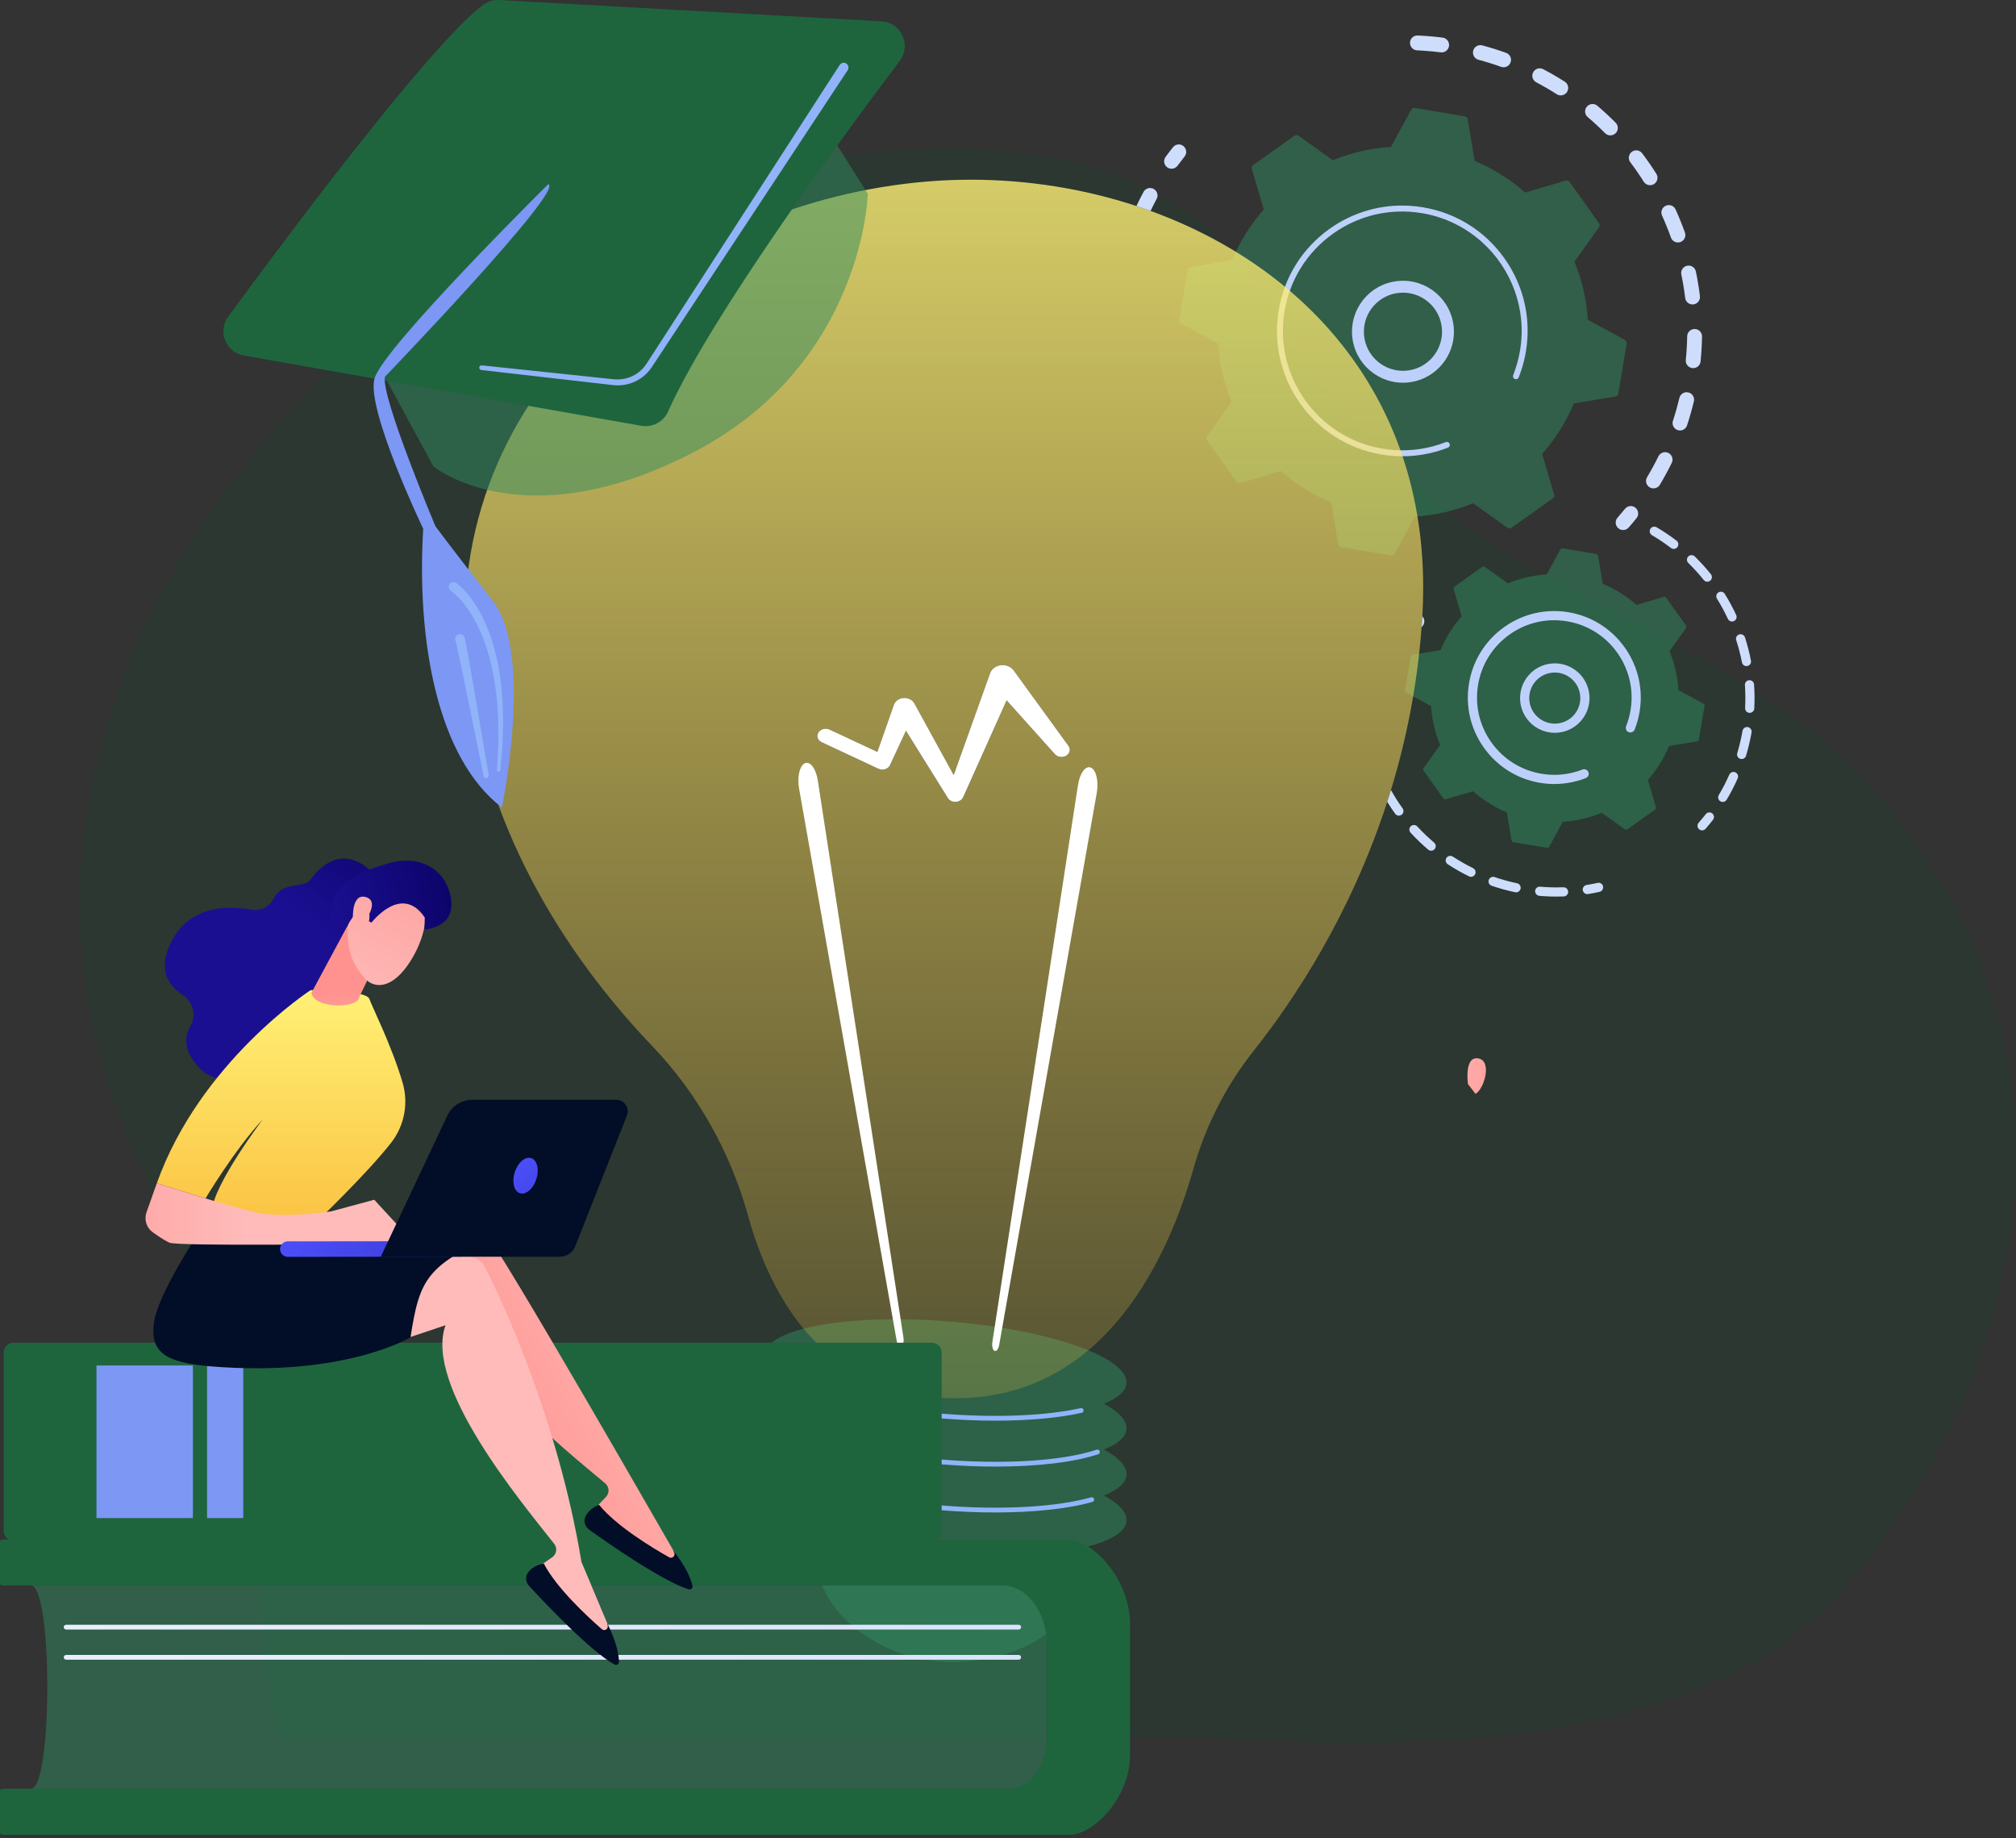 <svg width="136" height="124" viewBox="0 0 136 124" fill="none" xmlns="http://www.w3.org/2000/svg">
<rect x="0" y="0" width="136" height="124" fill="#333333" stroke="none"/>
<path d="M124.243 107.322C115.088 117.599 97.022 118.211 81.763 117.233H18.776C17.067 110.258 17.922 94.668 10.719 81.26C-2.098 57.401 10.719 36.409 22.072 25.099C31.593 15.614 73.707 -1.329 86.158 21.062C98.609 43.453 118.018 39.415 130.103 58.135C142.188 76.856 133.398 97.044 124.243 107.322Z" fill="#0B4D29" fill-opacity="0.19"/>
<path d="M95.901 42.296C96.005 42.211 96.074 42.084 96.084 41.942C96.085 41.925 96.085 41.907 96.085 41.889C96.08 41.763 96.029 41.651 95.95 41.566C95.935 41.81 95.919 42.054 95.901 42.296ZM77.618 14.227C77.748 13.954 77.884 13.685 78.025 13.421C78.06 13.355 78.079 13.286 78.084 13.217C78.096 13.027 77.999 12.838 77.82 12.742C77.745 12.701 77.664 12.682 77.584 12.682C77.405 12.682 77.232 12.778 77.142 12.947C76.975 13.258 76.815 13.576 76.665 13.897C76.984 14.002 77.302 14.113 77.618 14.227Z" fill="url(#paint0_linear)"/>
<path d="M79.034 11.382C79.188 11.382 79.341 11.311 79.438 11.177C79.592 10.967 79.752 10.758 79.913 10.556C79.979 10.473 80.015 10.375 80.021 10.277C80.031 10.118 79.967 9.958 79.833 9.851C79.741 9.778 79.631 9.742 79.521 9.742C79.374 9.742 79.228 9.807 79.129 9.931C78.96 10.144 78.792 10.363 78.63 10.584C78.466 10.807 78.514 11.121 78.738 11.285C78.827 11.35 78.931 11.382 79.034 11.382Z" fill="url(#paint1_linear)"/>
<path d="M111.543 32.943C111.714 32.943 111.88 32.857 111.974 32.7C112.261 32.221 112.532 31.724 112.778 31.223C112.807 31.162 112.824 31.098 112.828 31.035C112.841 30.838 112.736 30.644 112.548 30.552C112.477 30.517 112.402 30.5 112.328 30.5C112.143 30.5 111.965 30.603 111.878 30.781C111.644 31.257 111.387 31.729 111.114 32.184C110.971 32.422 111.048 32.729 111.286 32.872C111.367 32.92 111.456 32.943 111.543 32.943ZM113.334 29.037C113.544 29.037 113.74 28.903 113.81 28.692C113.984 28.162 114.139 27.618 114.269 27.074C114.276 27.046 114.28 27.017 114.282 26.989C114.297 26.75 114.139 26.527 113.898 26.47C113.859 26.46 113.82 26.456 113.781 26.456C113.555 26.456 113.349 26.61 113.294 26.841C113.17 27.357 113.024 27.875 112.858 28.378C112.77 28.64 112.914 28.924 113.177 29.011C113.229 29.029 113.282 29.037 113.334 29.037ZM114.224 24.832C114.479 24.832 114.697 24.638 114.723 24.38C114.746 24.148 114.765 23.918 114.78 23.687C114.801 23.359 114.815 23.027 114.82 22.701C114.825 22.424 114.604 22.196 114.327 22.192C114.324 22.192 114.321 22.192 114.319 22.192C114.046 22.192 113.823 22.411 113.818 22.685C113.809 23.212 113.778 23.747 113.725 24.28C113.697 24.555 113.899 24.802 114.174 24.829C114.191 24.831 114.208 24.832 114.224 24.832ZM114.179 20.535C114.2 20.535 114.22 20.534 114.24 20.531C114.484 20.502 114.665 20.303 114.68 20.067C114.682 20.036 114.681 20.005 114.678 19.973C114.61 19.419 114.519 18.861 114.405 18.314C114.355 18.077 114.147 17.914 113.914 17.914C113.88 17.914 113.846 17.918 113.811 17.925C113.54 17.982 113.367 18.247 113.423 18.518C113.531 19.038 113.619 19.568 113.682 20.094C113.713 20.348 113.929 20.535 114.179 20.535ZM113.193 16.355C113.249 16.355 113.306 16.346 113.362 16.326C113.556 16.257 113.681 16.08 113.694 15.887C113.698 15.82 113.689 15.752 113.666 15.686C113.478 15.161 113.266 14.636 113.034 14.127C112.95 13.942 112.768 13.834 112.578 13.834C112.508 13.834 112.438 13.848 112.371 13.879C112.119 13.993 112.007 14.29 112.122 14.542C112.342 15.026 112.544 15.524 112.721 16.022C112.794 16.228 112.988 16.355 113.193 16.355ZM111.314 12.493C111.406 12.493 111.498 12.468 111.581 12.416C111.722 12.326 111.804 12.179 111.814 12.024C111.821 11.922 111.796 11.817 111.738 11.724C111.44 11.252 111.118 10.786 110.782 10.341C110.683 10.21 110.533 10.141 110.381 10.141C110.276 10.141 110.17 10.175 110.08 10.243C109.858 10.41 109.815 10.724 109.982 10.945C110.301 11.368 110.607 11.81 110.89 12.259C110.985 12.41 111.148 12.493 111.314 12.493ZM108.637 9.131C108.765 9.131 108.892 9.083 108.99 8.986C109.08 8.896 109.129 8.781 109.137 8.663C109.146 8.524 109.098 8.383 108.992 8.277C108.598 7.88 108.183 7.496 107.758 7.134C107.664 7.054 107.548 7.015 107.433 7.015C107.291 7.015 107.151 7.075 107.051 7.192C106.871 7.403 106.897 7.719 107.108 7.898C107.512 8.241 107.906 8.606 108.281 8.984C108.379 9.082 108.508 9.131 108.637 9.131ZM105.29 6.434C105.456 6.434 105.618 6.352 105.713 6.203C105.76 6.129 105.786 6.048 105.791 5.966C105.802 5.79 105.72 5.612 105.56 5.51C105.089 5.209 104.599 4.925 104.105 4.666C104.03 4.627 103.951 4.608 103.872 4.608C103.692 4.608 103.518 4.706 103.428 4.877C103.299 5.122 103.394 5.425 103.639 5.553C104.108 5.8 104.573 6.07 105.021 6.356C105.104 6.409 105.198 6.434 105.29 6.434ZM101.432 4.538C101.638 4.538 101.831 4.411 101.904 4.206C101.92 4.161 101.93 4.114 101.933 4.069C101.947 3.852 101.817 3.642 101.602 3.565C101.077 3.376 100.537 3.207 99.998 3.062C99.954 3.05 99.91 3.045 99.868 3.045C99.646 3.045 99.444 3.193 99.383 3.417C99.312 3.684 99.471 3.959 99.738 4.031C100.252 4.168 100.764 4.328 101.262 4.508C101.319 4.528 101.376 4.538 101.432 4.538ZM97.255 3.535C97.504 3.535 97.719 3.35 97.752 3.097C97.753 3.087 97.754 3.076 97.755 3.066C97.772 2.804 97.582 2.57 97.318 2.536C96.91 2.485 96.496 2.445 96.086 2.418C95.938 2.409 95.79 2.401 95.642 2.394C95.635 2.394 95.628 2.393 95.62 2.393C95.353 2.393 95.127 2.6 95.12 2.873C95.108 3.15 95.322 3.384 95.599 3.396C95.739 3.402 95.88 3.41 96.021 3.419C96.41 3.444 96.804 3.482 97.191 3.531C97.213 3.534 97.234 3.535 97.255 3.535Z" fill="url(#paint2_linear)"/>
<path d="M109.496 35.752C109.635 35.752 109.774 35.694 109.873 35.58C110.054 35.374 110.232 35.163 110.402 34.951C110.469 34.867 110.505 34.769 110.512 34.67C110.522 34.512 110.458 34.353 110.326 34.246C110.233 34.172 110.122 34.135 110.012 34.135C109.865 34.135 109.72 34.2 109.621 34.322C109.459 34.523 109.29 34.724 109.119 34.92C108.936 35.128 108.958 35.445 109.166 35.627C109.261 35.711 109.379 35.752 109.496 35.752Z" fill="url(#paint3_linear)"/>
<path d="M101.967 35.6C101.886 35.658 101.777 35.658 101.695 35.6L99.374 33.944C98.142 34.449 96.82 34.761 95.453 34.849L94.09 37.352C94.042 37.44 93.945 37.488 93.846 37.471L90.473 36.905C90.374 36.888 90.297 36.811 90.28 36.712L89.81 33.901C88.546 33.373 87.398 32.646 86.399 31.766L83.664 32.573C83.568 32.602 83.465 32.566 83.406 32.485L81.422 29.699C81.364 29.618 81.364 29.508 81.422 29.427L83.078 27.105C82.573 25.873 82.261 24.552 82.173 23.184L79.67 21.822C79.582 21.774 79.534 21.676 79.551 21.578L80.117 18.204C80.134 18.106 80.211 18.028 80.309 18.012L83.12 17.541C83.649 16.277 84.376 15.13 85.256 14.13L84.448 11.396C84.42 11.3 84.456 11.196 84.537 11.138L87.323 9.153C87.404 9.095 87.513 9.095 87.595 9.153L89.916 10.809C91.148 10.305 92.47 9.992 93.838 9.905L95.2 7.402C95.248 7.314 95.346 7.266 95.444 7.282L98.818 7.848C98.916 7.865 98.994 7.942 99.01 8.041L99.48 10.852C100.744 11.381 101.892 12.108 102.892 12.987L105.626 12.18C105.722 12.152 105.826 12.187 105.884 12.269L107.869 15.054C107.926 15.136 107.926 15.245 107.869 15.326L106.212 17.648C106.718 18.88 107.03 20.201 107.117 21.569L109.62 22.931C109.708 22.979 109.756 23.078 109.739 23.176L109.173 26.549C109.157 26.648 109.079 26.725 108.981 26.742L106.17 27.212C105.641 28.476 104.914 29.623 104.034 30.623L104.842 33.358C104.87 33.454 104.835 33.557 104.753 33.615L101.967 35.6Z" fill="#318D61" fill-opacity="0.5"/>
<path d="M92.636 20.669C93.092 20.133 93.73 19.806 94.432 19.749C95.88 19.631 97.155 20.714 97.272 22.163C97.39 23.612 96.307 24.886 94.858 25.004C93.409 25.122 92.135 24.038 92.017 22.59C92.007 22.458 92.006 22.328 92.014 22.199C92.051 21.638 92.265 21.105 92.636 20.669ZM98.072 22.099C97.918 20.209 96.256 18.797 94.367 18.95C93.451 19.024 92.62 19.45 92.025 20.15C91.43 20.85 91.144 21.739 91.218 22.655C91.371 24.544 93.033 25.957 94.923 25.804C96.642 25.664 97.966 24.276 98.076 22.603C98.086 22.437 98.085 22.269 98.072 22.099Z" fill="#BDD0FB"/>
<path d="M103.036 22.858C103.017 23.145 102.984 23.433 102.936 23.721C102.92 23.811 102.904 23.901 102.886 23.992C102.797 24.436 102.672 24.872 102.514 25.293C102.512 25.299 102.51 25.305 102.508 25.311C102.502 25.327 102.496 25.343 102.489 25.36C102.477 25.391 102.465 25.423 102.452 25.454C102.419 25.537 102.337 25.586 102.253 25.58C102.232 25.579 102.212 25.575 102.192 25.566C102.089 25.526 102.039 25.409 102.08 25.306C102.29 24.777 102.445 24.221 102.54 23.654C103.013 20.84 101.957 18.116 99.98 16.334C98.881 15.342 97.497 14.642 95.931 14.379C95.657 14.333 95.382 14.301 95.108 14.284C93.264 14.163 91.45 14.676 89.925 15.763C88.174 17.011 87.012 18.867 86.656 20.988C85.921 25.369 88.886 29.528 93.265 30.263C93.535 30.308 93.806 30.34 94.078 30.358C95.254 30.434 96.434 30.253 97.532 29.822C97.561 29.811 97.59 29.807 97.618 29.809C97.693 29.814 97.763 29.861 97.792 29.936C97.832 30.039 97.782 30.155 97.678 30.196C96.525 30.648 95.287 30.838 94.052 30.758C93.767 30.739 93.483 30.706 93.199 30.659C88.602 29.887 85.489 25.518 86.261 20.922C86.635 18.695 87.853 16.747 89.692 15.436C91.293 14.295 93.198 13.757 95.134 13.883C95.421 13.902 95.709 13.935 95.997 13.984C98.225 14.357 100.173 15.576 101.483 17.415C102.624 19.017 103.163 20.922 103.036 22.858Z" fill="#BDD0FB"/>
<path d="M107.08 60.31C107.097 60.31 107.113 60.309 107.13 60.306C107.39 60.264 107.651 60.214 107.908 60.156C108.045 60.126 108.141 60.008 108.149 59.875C108.151 59.846 108.149 59.816 108.143 59.787C108.11 59.642 107.982 59.544 107.841 59.544C107.818 59.544 107.796 59.547 107.773 59.552C107.528 59.607 107.278 59.655 107.031 59.695C106.862 59.722 106.747 59.881 106.775 60.05C106.8 60.202 106.931 60.31 107.08 60.31Z" fill="url(#paint4_linear)"/>
<path d="M105.004 60.477C105.166 60.477 105.328 60.474 105.49 60.468C105.65 60.462 105.777 60.336 105.788 60.179C105.788 60.169 105.788 60.158 105.788 60.147C105.782 59.98 105.645 59.849 105.479 59.849C105.475 59.849 105.471 59.849 105.467 59.849C105.314 59.855 105.16 59.858 105.006 59.858C104.726 59.858 104.446 59.849 104.168 59.83C104.078 59.825 103.986 59.817 103.895 59.809C103.886 59.809 103.877 59.808 103.868 59.808C103.71 59.808 103.574 59.93 103.56 60.091C103.553 60.253 103.672 60.411 103.842 60.426C103.937 60.435 104.033 60.442 104.128 60.448C104.418 60.467 104.711 60.477 105.004 60.477ZM102.276 60.191C102.419 60.191 102.548 60.091 102.579 59.945C102.582 59.931 102.584 59.916 102.585 59.901C102.594 59.75 102.492 59.611 102.34 59.579C101.828 59.47 101.318 59.33 100.824 59.16C100.791 59.148 100.757 59.143 100.724 59.143C100.595 59.143 100.475 59.224 100.431 59.352C100.376 59.513 100.461 59.69 100.623 59.745C101.14 59.923 101.675 60.071 102.212 60.184C102.233 60.189 102.255 60.191 102.276 60.191ZM99.236 59.145C99.35 59.145 99.46 59.081 99.514 58.971C99.532 58.934 99.542 58.894 99.545 58.855C99.553 58.734 99.488 58.614 99.372 58.557C98.903 58.327 98.444 58.065 98.006 57.779C97.954 57.744 97.895 57.728 97.837 57.728C97.736 57.728 97.637 57.777 97.578 57.868C97.484 58.011 97.523 58.203 97.667 58.296C98.126 58.597 98.608 58.872 99.1 59.113C99.143 59.135 99.19 59.145 99.236 59.145ZM96.546 57.383C96.634 57.383 96.721 57.346 96.782 57.273C96.827 57.221 96.851 57.158 96.855 57.094C96.861 56.999 96.824 56.903 96.747 56.837C96.347 56.498 95.966 56.132 95.613 55.748C95.551 55.682 95.468 55.648 95.385 55.648C95.309 55.648 95.235 55.675 95.175 55.73C95.049 55.845 95.041 56.042 95.157 56.167C95.527 56.57 95.927 56.954 96.346 57.309C96.404 57.359 96.475 57.383 96.546 57.383ZM94.369 55.018C94.431 55.018 94.494 54.999 94.549 54.961C94.627 54.904 94.671 54.818 94.677 54.729C94.682 54.66 94.664 54.589 94.62 54.528C94.335 54.131 94.072 53.714 93.835 53.287C93.752 53.555 93.669 53.821 93.583 54.084C93.752 54.359 93.93 54.628 94.117 54.889C94.177 54.974 94.272 55.018 94.369 55.018Z" fill="url(#paint5_linear)"/>
<path d="M116.216 54.094C116.322 54.094 116.424 54.041 116.482 53.943C116.758 53.48 117.008 52.995 117.226 52.502C117.241 52.467 117.249 52.432 117.252 52.397C117.26 52.271 117.19 52.147 117.067 52.094C117.027 52.075 116.985 52.067 116.943 52.067C116.824 52.067 116.71 52.136 116.659 52.252C116.452 52.723 116.213 53.185 115.95 53.627C115.863 53.773 115.911 53.964 116.058 54.051C116.107 54.081 116.162 54.094 116.216 54.094ZM117.492 51.2C117.625 51.2 117.748 51.114 117.788 50.98C117.943 50.464 118.069 49.933 118.161 49.402C118.163 49.391 118.165 49.38 118.165 49.369C118.176 49.213 118.067 49.071 117.909 49.044C117.891 49.041 117.874 49.039 117.856 49.039C117.708 49.039 117.578 49.145 117.551 49.296C117.463 49.803 117.343 50.309 117.195 50.802C117.147 50.964 117.239 51.138 117.403 51.187C117.432 51.196 117.462 51.2 117.492 51.2ZM118.034 48.084C118.197 48.084 118.333 47.958 118.343 47.795L118.344 47.791C118.372 47.251 118.367 46.706 118.33 46.17C118.319 46.006 118.183 45.882 118.022 45.882C118.015 45.882 118.007 45.882 118 45.882C117.829 45.894 117.702 46.043 117.713 46.212C117.748 46.724 117.752 47.244 117.725 47.758C117.716 47.929 117.847 48.075 118.018 48.083C118.024 48.084 118.029 48.084 118.034 48.084ZM117.816 44.93C117.836 44.93 117.855 44.928 117.875 44.924C118.017 44.897 118.116 44.778 118.125 44.641C118.127 44.615 118.126 44.589 118.12 44.562C118.017 44.031 117.881 43.503 117.716 42.991C117.673 42.86 117.552 42.777 117.421 42.777C117.39 42.777 117.357 42.782 117.326 42.792C117.163 42.845 117.074 43.019 117.126 43.182C117.284 43.67 117.414 44.174 117.513 44.68C117.541 44.827 117.671 44.93 117.816 44.93ZM116.843 41.923C116.886 41.923 116.931 41.914 116.973 41.894C117.079 41.845 117.145 41.743 117.152 41.633C117.155 41.584 117.146 41.532 117.124 41.483C116.897 40.995 116.638 40.515 116.353 40.057C116.295 39.962 116.194 39.91 116.09 39.91C116.034 39.91 115.978 39.925 115.927 39.957C115.782 40.047 115.737 40.238 115.827 40.383C116.099 40.82 116.346 41.278 116.562 41.744C116.614 41.857 116.726 41.923 116.843 41.923ZM115.176 39.237C115.244 39.237 115.313 39.215 115.37 39.169C115.44 39.112 115.479 39.031 115.485 38.947C115.49 38.873 115.468 38.796 115.417 38.733C115.079 38.313 114.713 37.908 114.328 37.532C114.268 37.473 114.19 37.444 114.112 37.444C114.031 37.444 113.951 37.475 113.891 37.537C113.771 37.659 113.773 37.855 113.896 37.975C114.262 38.334 114.612 38.719 114.934 39.121C114.996 39.197 115.085 39.237 115.176 39.237ZM112.913 37.027C113.006 37.027 113.098 36.985 113.159 36.905C113.198 36.855 113.218 36.796 113.222 36.737C113.229 36.638 113.187 36.536 113.102 36.471C112.672 36.143 112.219 35.839 111.755 35.566C111.706 35.537 111.652 35.523 111.599 35.523C111.493 35.523 111.389 35.578 111.332 35.676C111.245 35.824 111.295 36.013 111.442 36.1C111.884 36.36 112.316 36.65 112.725 36.963C112.781 37.006 112.847 37.027 112.913 37.027Z" fill="url(#paint6_linear)"/>
<path d="M114.823 56.011C114.909 56.011 114.995 55.976 115.056 55.906C115.228 55.71 115.397 55.505 115.56 55.295C115.599 55.244 115.62 55.185 115.624 55.126C115.631 55.027 115.59 54.926 115.505 54.861C115.449 54.817 115.382 54.796 115.316 54.796C115.223 54.796 115.132 54.837 115.071 54.916C114.916 55.115 114.754 55.311 114.59 55.498C114.478 55.627 114.491 55.822 114.619 55.935C114.678 55.986 114.751 56.011 114.823 56.011Z" fill="url(#paint7_linear)"/>
<path d="M109.786 55.936C109.732 55.975 109.659 55.975 109.604 55.936L108.051 54.828C107.226 55.166 106.342 55.375 105.426 55.433L104.515 57.108C104.483 57.167 104.417 57.199 104.351 57.188L102.094 56.809C102.028 56.798 101.977 56.747 101.966 56.68L101.651 54.8C100.805 54.445 100.037 53.959 99.368 53.371L97.538 53.911C97.474 53.93 97.405 53.906 97.366 53.851L96.037 51.987C95.999 51.933 95.999 51.86 96.038 51.806L97.146 50.252C96.808 49.428 96.599 48.543 96.54 47.628L94.865 46.717C94.807 46.684 94.775 46.619 94.786 46.553L95.165 44.296C95.176 44.229 95.228 44.178 95.293 44.167L97.174 43.852C97.528 43.006 98.014 42.239 98.603 41.57L98.063 39.739C98.044 39.675 98.068 39.606 98.122 39.568L99.986 38.239C100.041 38.2 100.114 38.2 100.168 38.239L101.722 39.347C102.546 39.01 103.431 38.8 104.346 38.742L105.258 37.067C105.289 37.008 105.355 36.976 105.421 36.987L107.678 37.366C107.744 37.377 107.796 37.429 107.807 37.495L108.122 39.376C108.968 39.73 109.735 40.216 110.404 40.804L112.234 40.264C112.299 40.245 112.368 40.27 112.406 40.324L113.735 42.188C113.773 42.242 113.773 42.315 113.735 42.37L112.627 43.923C112.965 44.748 113.173 45.632 113.232 46.547L114.907 47.459C114.966 47.491 114.998 47.556 114.987 47.623L114.608 49.88C114.597 49.946 114.545 49.998 114.479 50.009L112.598 50.323C112.244 51.169 111.758 51.937 111.169 52.606L111.709 54.436C111.728 54.5 111.705 54.569 111.65 54.608L109.786 55.936Z" fill="#318D61" fill-opacity="0.5"/>
<path d="M104.746 45.37C105.206 45.333 105.651 45.477 106.002 45.775C106.352 46.073 106.566 46.49 106.603 46.949C106.64 47.407 106.497 47.852 106.199 48.204C105.901 48.554 105.484 48.767 105.026 48.805C104.078 48.882 103.246 48.174 103.169 47.227C103.162 47.142 103.162 47.057 103.167 46.974C103.221 46.136 103.885 45.44 104.746 45.37ZM107.22 46.899C107.17 46.275 106.88 45.708 106.403 45.303C105.926 44.898 105.32 44.703 104.696 44.753C103.41 44.858 102.449 45.988 102.552 47.277C102.656 48.565 103.789 49.526 105.075 49.422C105.699 49.371 106.265 49.081 106.67 48.604C107 48.217 107.19 47.744 107.223 47.245C107.23 47.131 107.23 47.015 107.22 46.899Z" fill="#BDD0FB"/>
<path d="M110.675 47.427C110.662 47.623 110.639 47.819 110.606 48.016C110.54 48.408 110.435 48.793 110.292 49.162C110.285 49.179 110.279 49.196 110.272 49.212C110.222 49.34 110.095 49.415 109.965 49.407C109.933 49.405 109.901 49.398 109.87 49.385C109.711 49.322 109.635 49.142 109.697 48.983C109.834 48.639 109.934 48.28 109.995 47.914V47.913C109.999 47.894 110.002 47.873 110.005 47.853C110.142 46.986 110.058 46.117 109.771 45.311C109.615 44.873 109.4 44.454 109.127 44.064L109.12 44.054C109.113 44.045 109.107 44.035 109.1 44.026C108.292 42.891 107.09 42.14 105.717 41.909C105.539 41.879 105.361 41.859 105.184 41.847C103.991 41.769 102.816 42.102 101.829 42.805C100.695 43.613 99.943 44.814 99.713 46.188C99.483 47.56 99.8 48.942 100.608 50.076C101.416 51.21 102.618 51.962 103.991 52.192C104.166 52.222 104.341 52.242 104.517 52.253C105.279 52.303 106.042 52.186 106.753 51.906C106.797 51.89 106.843 51.883 106.886 51.886C107.002 51.893 107.109 51.966 107.154 52.081C107.216 52.241 107.139 52.421 106.979 52.483C106.184 52.795 105.329 52.926 104.477 52.871C104.28 52.858 104.084 52.836 103.889 52.803C102.352 52.545 101.008 51.704 100.104 50.435C99.2 49.166 98.843 47.622 99.102 46.085C99.36 44.548 100.201 43.205 101.47 42.301C102.574 41.514 103.888 41.142 105.223 41.229C105.421 41.242 105.62 41.265 105.819 41.298C108.794 41.798 110.867 44.479 110.675 47.427Z" fill="#BDD0FB"/>
<path d="M51.597 94.442C51.64 93.907 52.186 93.445 53.109 93.074C52.105 92.521 51.55 91.927 51.597 91.345C51.739 89.585 57.315 88.597 64.052 89.141C70.789 89.684 76.136 91.552 75.994 93.313C75.951 93.847 75.405 94.309 74.481 94.68C75.486 95.233 76.041 95.826 75.994 96.408C75.951 96.942 75.405 97.405 74.481 97.775C75.486 98.329 76.041 98.922 75.994 99.504C75.951 100.039 75.405 100.501 74.481 100.872C75.486 101.425 76.041 102.018 75.994 102.6C75.931 103.379 74.804 104.006 72.985 104.417C73.008 104.992 72.996 105.623 72.939 106.32C72.675 109.564 69.026 112.109 64.198 112.109C59.371 112.109 55.193 108.64 55.145 105.385C55.134 104.587 55.167 103.885 55.24 103.26C52.93 102.489 51.523 101.547 51.597 100.633C51.64 100.099 52.186 99.637 53.109 99.266C52.105 98.712 51.55 98.119 51.597 97.537C51.64 97.003 52.186 96.541 53.109 96.17C52.105 95.617 51.55 95.023 51.597 94.442Z" fill="#318D61" fill-opacity="0.5"/>
<path d="M67.169 105.118C69.17 105.118 71.001 104.97 72.514 104.681C72.602 104.664 72.659 104.579 72.643 104.491C72.626 104.404 72.541 104.346 72.453 104.363C70.086 104.816 66.925 104.916 63.551 104.644C60.791 104.421 58.209 103.976 56.085 103.356C55.999 103.331 55.91 103.38 55.885 103.466C55.86 103.552 55.909 103.642 55.995 103.667C58.139 104.293 60.743 104.742 63.525 104.967C64.778 105.067 66.003 105.118 67.169 105.118Z" fill="url(#paint8_linear)"/>
<path d="M67.136 102.019C69.736 102.019 72.058 101.775 73.698 101.308C73.784 101.283 73.833 101.194 73.809 101.108C73.784 101.022 73.695 100.972 73.609 100.996C71.274 101.661 67.514 101.868 63.551 101.548C59.631 101.232 55.975 100.436 53.772 99.42C53.691 99.383 53.594 99.418 53.557 99.499C53.52 99.58 53.555 99.677 53.636 99.714C55.872 100.745 59.569 101.551 63.525 101.871C64.759 101.97 65.975 102.019 67.136 102.019Z" fill="#91B3FA"/>
<path d="M67.169 98.925C69.976 98.925 72.432 98.638 74.086 98.093C74.171 98.065 74.217 97.973 74.188 97.888C74.161 97.803 74.069 97.757 73.984 97.785C71.684 98.544 67.784 98.793 63.551 98.452C59.632 98.136 55.975 97.341 53.772 96.324C53.691 96.287 53.594 96.322 53.557 96.403C53.52 96.484 53.555 96.581 53.636 96.618C55.873 97.65 59.57 98.456 63.525 98.775C64.778 98.876 66.004 98.925 67.169 98.925Z" fill="#91B3FA"/>
<path d="M67.148 95.828C69.374 95.828 71.4 95.648 72.974 95.298C73.061 95.278 73.116 95.192 73.097 95.105C73.078 95.018 72.991 94.963 72.904 94.982C70.537 95.508 67.127 95.644 63.551 95.356C59.666 95.043 56.029 94.256 53.822 93.251C53.741 93.214 53.645 93.25 53.608 93.331C53.57 93.413 53.606 93.509 53.688 93.546C55.928 94.565 59.605 95.362 63.526 95.678C64.764 95.778 65.984 95.828 67.148 95.828Z" fill="#91B3FA"/>
<path d="M64.474 94.312C74.594 94.312 78.856 84.693 80.516 78.813C81.334 75.915 82.724 73.207 84.596 70.848C87.284 67.46 91.11 61.724 93.583 54.084C93.668 53.821 93.752 53.555 93.835 53.287C94.853 49.958 95.607 46.283 95.901 42.296C95.919 42.054 95.935 41.81 95.95 41.565C95.951 41.538 95.953 41.511 95.955 41.483C96.765 27.363 88.35 18.122 77.618 14.227C77.303 14.113 76.984 14.002 76.665 13.897C73.089 12.719 69.284 12.121 65.496 12.121C64.499 12.121 63.502 12.163 62.512 12.246C45.996 13.633 29.699 25.93 31.483 44.915C32.581 56.596 39.119 65.457 43.988 70.546C47.078 73.777 49.284 77.735 50.477 82.044C51.938 87.319 55.415 93.892 63.679 94.293C63.948 94.306 64.213 94.312 64.474 94.312ZM67.907 47.238L64.974 53.772L64.972 53.776C64.925 53.881 64.836 53.972 64.713 54.03C64.628 54.07 64.535 54.089 64.445 54.089C64.243 54.089 64.048 53.996 63.946 53.831L61.116 49.29L60.051 51.587L60.041 51.607C60.033 51.624 60.025 51.64 60.015 51.656C59.913 51.818 59.721 51.911 59.521 51.911C59.432 51.911 59.341 51.892 59.257 51.853L55.437 50.068C55.165 49.941 55.063 49.646 55.21 49.411C55.311 49.248 55.504 49.156 55.704 49.156C55.793 49.156 55.884 49.174 55.968 49.214L59.186 50.717L60.303 47.535C60.362 47.369 60.499 47.221 60.695 47.141C60.797 47.099 60.906 47.078 61.013 47.078C61.29 47.078 61.556 47.214 61.683 47.445L61.689 47.456L64.335 52.281L66.79 45.413L66.795 45.401C66.855 45.233 66.981 45.083 67.167 44.982C67.312 44.902 67.475 44.864 67.635 44.864C67.928 44.864 68.214 44.991 68.382 45.221L72.081 50.314C72.232 50.523 72.18 50.802 71.951 50.957C71.848 51.026 71.727 51.059 71.607 51.059C71.44 51.059 71.274 50.995 71.164 50.871L67.907 47.238Z" fill="url(#paint9_linear)"/>
<path d="M60.947 90.223L55.168 52.637C55.049 51.861 54.666 51.34 54.315 51.473C53.963 51.606 53.774 52.344 53.894 53.12C53.897 53.141 53.901 53.166 53.905 53.187L60.487 90.423C60.536 90.703 60.678 90.88 60.805 90.818C60.927 90.758 60.989 90.494 60.947 90.223Z" fill="white"/>
<path d="M66.946 90.522L72.724 52.936C72.843 52.16 73.226 51.638 73.578 51.772C73.93 51.905 74.118 52.642 73.999 53.419C73.996 53.439 73.992 53.465 73.988 53.485L67.405 90.722C67.356 91.002 67.214 91.179 67.088 91.117C66.966 91.057 66.904 90.793 66.946 90.522Z" fill="white"/>
<path d="M64.445 54.089C64.536 54.089 64.628 54.07 64.714 54.03C64.837 53.972 64.925 53.881 64.972 53.777L64.975 53.772L67.907 47.238L71.165 50.871C71.275 50.995 71.441 51.059 71.608 51.059C71.728 51.059 71.849 51.026 71.951 50.957C72.18 50.802 72.232 50.523 72.082 50.315L68.382 45.221C68.215 44.991 67.928 44.864 67.636 44.864C67.475 44.864 67.313 44.903 67.167 44.982C66.982 45.083 66.856 45.233 66.796 45.401L66.791 45.413L64.336 52.281L61.689 47.456L61.684 47.446C61.557 47.214 61.291 47.079 61.013 47.079C60.906 47.079 60.798 47.099 60.695 47.141C60.5 47.222 60.363 47.369 60.304 47.535L59.187 50.718L55.969 49.214C55.885 49.174 55.794 49.156 55.704 49.156C55.505 49.156 55.312 49.248 55.211 49.411C55.064 49.647 55.165 49.941 55.438 50.068L59.257 51.853C59.342 51.892 59.433 51.911 59.522 51.911C59.721 51.911 59.914 51.819 60.015 51.656C60.025 51.64 60.034 51.624 60.042 51.608L60.051 51.587L61.117 49.29L63.946 53.831C64.049 53.996 64.244 54.089 64.445 54.089Z" fill="white"/>
<path d="M2.089 120.657L70.624 120.657V106.94H2.089C3.556 106.94 3.556 120.657 2.089 120.657Z" fill="#318D61" fill-opacity="0.5"/>
<path d="M70.624 117.225V110.947C70.624 108.734 69.269 106.94 67.599 106.94H0.161C0.072 106.94 -0 106.868 -0 106.779V104C-0 103.911 0.072 103.839 0.161 103.839H72.003C73.638 103.839 76.233 106.408 76.233 109.579V118.346C76.233 121.335 73.713 123.759 72.172 123.759H0.161C0.072 123.759 -0 123.686 -0 123.598V120.819C-0 120.73 0.072 120.657 0.161 120.657H68.032C69.464 120.657 70.624 119.12 70.624 117.225Z" fill="#1E653E"/>
<path d="M4.463 109.916H68.723C68.812 109.916 68.884 109.844 68.884 109.755C68.884 109.665 68.812 109.593 68.723 109.593H4.463C4.373 109.593 4.301 109.665 4.301 109.755C4.301 109.844 4.373 109.916 4.463 109.916Z" fill="url(#paint10_linear)"/>
<path d="M4.463 111.951H68.723C68.812 111.951 68.884 111.879 68.884 111.79C68.884 111.701 68.812 111.629 68.723 111.629H4.463C4.373 111.629 4.301 111.701 4.301 111.79C4.301 111.879 4.373 111.951 4.463 111.951Z" fill="url(#paint11_linear)"/>
<path d="M62.863 103.932H0.915C0.549 103.932 0.252 103.635 0.252 103.27V91.231C0.252 90.865 0.549 90.569 0.915 90.569H62.863C63.229 90.569 63.525 90.865 63.525 91.231V103.27C63.525 103.635 63.229 103.932 62.863 103.932Z" fill="#1E653E"/>
<path d="M13.012 102.396H6.508V92.105H13.012V102.396Z" fill="#7D97F4"/>
<path d="M16.409 102.396H13.968V92.105H16.409V102.396Z" fill="#7D97F4"/>
<path d="M99.029 73.121C99.029 73.121 98.758 71.234 99.72 71.391C100.683 71.547 100.125 73.463 99.538 73.784L99.029 73.121Z" fill="url(#paint12_linear)"/>
<path d="M45.436 104.604C45.415 104.596 33.974 84.56 32.428 82.674C32.168 82.357 31.765 82.195 31.358 82.244L28.164 82.624L24.413 90.741L30.663 87.101C30.045 91.378 38.073 97.734 40.827 100.054C41.107 100.289 41.129 100.711 40.877 100.975L39.778 102.126C41.583 103.955 43.665 105.13 46.016 105.673L45.436 104.604Z" fill="url(#paint13_linear)"/>
<path d="M40.413 101.505C40.413 101.505 39.712 101.732 39.474 102.356C39.36 102.655 39.483 102.994 39.743 103.18C40.898 104.008 44.709 106.68 46.468 107.203C46.612 107.246 46.749 107.116 46.716 106.969C46.626 106.56 46.334 105.745 45.394 104.55L45.478 104.721C45.585 104.937 45.35 105.162 45.14 105.044C43.964 104.38 41.568 102.926 40.413 101.505Z" fill="#020D27"/>
<path d="M40.98 109.522C40.961 109.509 39.244 105.374 39.225 105.361C37.651 95.779 33.811 87.572 32.679 85.413C32.488 85.05 32.126 84.81 31.718 84.776L28.513 84.502L23.197 91.691L30.054 89.391C28.583 93.454 35.159 101.304 37.386 104.133C37.612 104.42 37.55 104.837 37.249 105.045L35.94 105.95C37.337 108.106 39.139 109.678 41.331 110.686L40.98 109.522Z" fill="url(#paint14_linear)"/>
<path d="M36.688 105.47C36.688 105.47 35.955 105.55 35.596 106.114C35.424 106.383 35.476 106.74 35.693 106.975C36.656 108.02 39.848 111.408 41.464 112.276C41.596 112.347 41.757 112.247 41.755 112.097C41.749 111.679 41.628 110.821 40.949 109.46L40.997 109.645C41.058 109.878 40.782 110.051 40.6 109.892C39.583 109.004 37.531 107.096 36.688 105.47Z" fill="#020D27"/>
<path d="M13.514 82.988C13.514 82.988 10.615 87.299 10.377 89.266C10.14 91.233 11.179 91.913 14.213 92.164C23.241 92.91 27.693 90.204 27.693 90.204C28.31 86.266 28.75 85.265 33.908 83.123C33.908 83.123 27.384 83.641 26.07 83.132C24.757 82.622 13.514 82.988 13.514 82.988Z" fill="#020D27"/>
<path d="M25.074 58.833C25.074 58.833 23.055 56.444 20.908 59.374C20.519 59.905 19.026 59.467 18.479 60.578C18.197 61.152 17.586 61.478 16.957 61.362C15.391 61.073 12.831 61.049 11.567 63.503C10.602 65.377 11.347 66.473 12.311 67.098C13.02 67.557 13.272 68.489 12.844 69.216C12.433 69.914 12.356 70.859 13.417 71.996C15.794 74.544 20.5 70.379 20.5 70.379L24.236 61.55L25.074 58.833Z" fill="url(#paint15_linear)"/>
<path d="M21.354 82.417C21.354 82.417 24.729 79.203 26.391 77.074C27.289 75.923 27.571 74.408 27.155 73.009C26.397 70.453 25.049 67.806 24.926 67.394C24.737 66.762 20.953 66.789 20.953 66.789C20.953 66.789 13.504 71.622 10.579 79.811L13.865 80.834C13.865 80.834 15.809 77.571 17.731 75.497C17.731 75.497 14.406 79.889 14.289 81.687L21.354 82.417Z" fill="url(#paint16_linear)"/>
<path d="M27.785 83.686L25.248 80.926L22.319 81.715C22.319 81.715 18.904 82.244 16.95 81.715C14.995 81.186 14.995 81.186 14.995 81.186L10.578 79.811L9.884 81.771C9.708 82.269 9.885 82.822 10.315 83.127C10.698 83.399 11.145 83.697 11.431 83.822C12.013 84.077 24.831 83.903 24.831 83.903L27.785 83.686Z" fill="url(#paint17_linear)"/>
<path d="M23.554 62.237L21.01 66.968C21.178 68 23.778 68.03 24.18 67.413C24.221 67.35 24.245 67.278 24.26 67.204L25.782 64.044C25.847 63.735 25.002 62.697 24.724 62.549L23.713 62.011C23.323 61.804 24.948 61.787 23.554 62.237Z" fill="url(#paint18_linear)"/>
<path d="M28.702 61.128C28.702 61.128 28.989 62.725 27.733 64.758C26.477 66.79 25.226 66.698 24.591 65.973C23.955 65.249 23.194 64.042 23.54 62.015C23.886 59.988 28.268 59.09 28.702 61.128Z" fill="url(#paint19_linear)"/>
<path d="M25.061 62.235C25.061 62.235 27.095 59.564 28.656 61.893L28.631 62.697C28.631 62.697 30.661 62.602 30.441 60.73C30.221 58.859 28.563 57.581 26.264 58.22C23.966 58.859 22.623 59.588 22.364 61.184C22.104 62.779 23.407 62.518 23.407 62.518C23.407 62.518 23.905 61.417 24.506 61.342C25.107 61.267 24.889 62.138 24.889 62.138L25.061 62.235Z" fill="url(#paint20_linear)"/>
<path d="M24.595 62.164C24.595 62.164 25.648 60.797 24.689 60.513C23.73 60.229 23.766 61.853 23.828 62.457L24.595 62.164Z" fill="url(#paint21_linear)"/>
<path d="M19.389 84.777C19.398 84.778 19.407 84.778 19.416 84.778L31.082 84.765C31.371 84.765 31.604 84.531 31.604 84.243C31.604 83.954 31.369 83.716 31.081 83.721L19.414 83.734C19.127 83.734 18.893 83.968 18.893 84.256C18.893 84.536 19.113 84.764 19.389 84.777Z" fill="url(#paint22_linear)"/>
<path d="M41.57 74.185H31.854C31.137 74.185 30.485 74.599 30.179 75.247L25.688 84.771H37.762C38.224 84.771 38.639 84.489 38.809 84.059L42.291 75.246C42.493 74.737 42.118 74.185 41.57 74.185Z" fill="#020D27"/>
<path d="M34.725 79.069C34.515 79.723 34.67 80.358 35.073 80.487C35.475 80.617 35.972 80.192 36.182 79.537C36.393 78.883 36.237 78.248 35.835 78.119C35.433 77.989 34.935 78.414 34.725 79.069Z" fill="url(#paint23_linear)"/>
<path d="M54.554 6.75L58.544 13.073C58.544 13.073 58.262 24.545 46.792 30.501C35.323 36.458 29.234 31.462 29.234 31.462L24.127 22.042L54.554 6.75Z" fill="#318D61" fill-opacity="0.5"/>
<path d="M33.681 0.003L59.464 1.439C60.791 1.513 61.5 3.037 60.7 4.099C56.797 9.279 47.977 21.284 45.064 27.768C44.753 28.462 44.009 28.853 43.26 28.72L16.446 23.98C15.233 23.765 14.665 22.353 15.394 21.36C19.235 16.122 29.05 2.964 32.602 0.324C32.912 0.093 33.295 -0.019 33.681 0.003Z" fill="#1E653E"/>
<path d="M36.978 12.43C36.978 12.43 25.838 23.455 25.263 25.538C24.689 27.622 28.549 35.663 28.549 35.663C28.097 43.29 29.517 51.151 33.861 54.468C33.861 54.468 36.019 44.092 33.244 40.532C30.469 36.974 29.378 35.504 29.378 35.504C29.378 35.504 25.722 26.831 25.961 25.423C25.961 25.423 38.191 12.704 36.978 12.43Z" fill="#7D97F4"/>
<path d="M56.645 4.38C56.645 4.38 51.792 11.886 46.94 19.392C46.333 20.33 45.727 21.268 45.13 22.192C44.831 22.654 44.535 23.112 44.243 23.565C44.096 23.791 43.95 24.016 43.806 24.239C43.736 24.348 43.66 24.469 43.593 24.566C43.513 24.682 43.452 24.761 43.367 24.851C43.04 25.205 42.608 25.446 42.154 25.542C41.927 25.591 41.695 25.606 41.469 25.588C41.233 25.567 40.985 25.538 40.748 25.514C39.793 25.413 38.89 25.318 38.057 25.23C34.724 24.88 32.502 24.645 32.502 24.645C32.416 24.636 32.339 24.699 32.33 24.785C32.321 24.87 32.382 24.947 32.468 24.957C32.468 24.957 34.687 25.212 38.018 25.593C38.85 25.689 39.752 25.792 40.706 25.901C40.946 25.928 41.181 25.958 41.435 25.983C41.7 26.007 41.971 25.992 42.237 25.936C42.771 25.829 43.282 25.551 43.671 25.138C43.768 25.04 43.868 24.91 43.938 24.809C44.022 24.689 44.087 24.585 44.163 24.472C44.309 24.25 44.457 24.026 44.605 23.801C44.902 23.352 45.202 22.896 45.505 22.437C46.111 21.519 46.726 20.587 47.341 19.654C52.263 12.193 57.185 4.733 57.185 4.733C57.283 4.585 57.242 4.384 57.093 4.286C56.945 4.188 56.745 4.229 56.647 4.378L56.645 4.38Z" fill="#91B3FA"/>
<path d="M30.419 39.859C30.419 39.859 30.467 39.89 30.525 39.936C30.555 39.957 30.596 39.992 30.645 40.036C30.694 40.078 30.751 40.124 30.81 40.186C30.869 40.246 30.938 40.309 31.007 40.385C31.075 40.463 31.149 40.547 31.227 40.637C31.305 40.727 31.378 40.834 31.46 40.941C31.5 40.995 31.544 41.048 31.584 41.108C31.623 41.168 31.662 41.229 31.702 41.292C31.779 41.42 31.873 41.544 31.947 41.689C32.023 41.831 32.102 41.978 32.184 42.13C32.267 42.28 32.329 42.448 32.406 42.612C32.478 42.778 32.562 42.944 32.619 43.125C32.682 43.304 32.747 43.485 32.812 43.668L32.861 43.806L32.901 43.949C32.927 44.044 32.954 44.14 32.98 44.236C33.032 44.429 33.086 44.623 33.139 44.818C33.178 45.017 33.218 45.216 33.258 45.415C33.295 45.615 33.344 45.813 33.371 46.014C33.397 46.216 33.423 46.416 33.449 46.615C33.475 46.814 33.5 47.012 33.525 47.208C33.538 47.404 33.55 47.599 33.563 47.79C33.575 47.981 33.587 48.169 33.599 48.354C33.605 48.446 33.61 48.537 33.616 48.627C33.616 48.717 33.616 48.807 33.617 48.894C33.618 49.246 33.619 49.58 33.62 49.887C33.628 50.195 33.604 50.476 33.592 50.726C33.578 50.976 33.566 51.194 33.557 51.373C33.537 51.732 33.526 51.937 33.526 51.937L33.526 51.943C33.522 52.005 33.57 52.057 33.632 52.061C33.692 52.065 33.744 52.018 33.749 51.958C33.749 51.958 33.767 51.753 33.798 51.392C33.814 51.211 33.833 50.993 33.855 50.741C33.874 50.49 33.908 50.207 33.91 49.896C33.919 49.585 33.928 49.248 33.939 48.892C33.941 48.803 33.944 48.713 33.946 48.621C33.944 48.53 33.941 48.437 33.938 48.343C33.932 48.156 33.926 47.965 33.92 47.771C33.913 47.576 33.907 47.378 33.9 47.178C33.882 46.977 33.862 46.776 33.843 46.572C33.822 46.368 33.802 46.162 33.782 45.956C33.761 45.749 33.717 45.544 33.686 45.338C33.651 45.132 33.617 44.926 33.583 44.721C33.534 44.517 33.486 44.316 33.438 44.115C33.414 44.015 33.39 43.915 33.366 43.816L33.33 43.667L33.283 43.522C33.221 43.329 33.16 43.138 33.1 42.95C33.046 42.761 32.965 42.583 32.895 42.406C32.82 42.23 32.76 42.053 32.677 41.891C32.596 41.728 32.517 41.569 32.44 41.416C32.367 41.261 32.271 41.123 32.192 40.984C32.151 40.915 32.111 40.847 32.072 40.782C32.031 40.717 31.985 40.657 31.944 40.596C31.858 40.477 31.783 40.361 31.7 40.258C31.617 40.156 31.539 40.061 31.466 39.972C31.392 39.885 31.316 39.811 31.251 39.74C31.187 39.669 31.121 39.611 31.066 39.56C31.011 39.509 30.963 39.465 30.916 39.429C30.823 39.353 30.785 39.327 30.785 39.327L30.775 39.32C30.627 39.221 30.426 39.261 30.327 39.409C30.228 39.557 30.268 39.757 30.416 39.857L30.419 39.859Z" fill="#91B3FA"/>
<path d="M30.734 43.234C30.734 43.234 30.744 43.269 30.762 43.335C30.78 43.401 30.794 43.48 30.82 43.589C30.873 43.837 30.95 44.19 31.042 44.614C31.22 45.473 31.456 46.618 31.694 47.763C32.159 50.056 32.624 52.349 32.624 52.349C32.644 52.444 32.736 52.506 32.831 52.486C32.924 52.468 32.985 52.378 32.969 52.285C32.969 52.285 32.576 49.978 32.183 47.671C31.982 46.518 31.78 45.365 31.63 44.5C31.55 44.063 31.483 43.7 31.436 43.446C31.407 43.305 31.384 43.186 31.367 43.12C31.35 43.053 31.342 43.017 31.342 43.017C31.3 42.845 31.125 42.739 30.953 42.781C30.78 42.824 30.674 42.998 30.717 43.17L30.719 43.179L30.734 43.234Z" fill="#91B3FA"/>
<defs>
<linearGradient id="paint0_linear" x1="-7.386" y1="123.382" x2="90.171" y2="38.02" gradientUnits="userSpaceOnUse">
<stop stop-color="#C4D5FD"/>
<stop offset="1" stop-color="#CEDDFC"/>
</linearGradient>
<linearGradient id="paint1_linear" x1="-7.385" y1="123.381" x2="90.172" y2="38.019" gradientUnits="userSpaceOnUse">
<stop stop-color="#C4D5FD"/>
<stop offset="1" stop-color="#CEDDFC"/>
</linearGradient>
<linearGradient id="paint2_linear" x1="-7.385" y1="123.382" x2="90.172" y2="38.02" gradientUnits="userSpaceOnUse">
<stop stop-color="#C4D5FD"/>
<stop offset="1" stop-color="#CEDDFC"/>
</linearGradient>
<linearGradient id="paint3_linear" x1="-7.385" y1="123.382" x2="90.172" y2="38.02" gradientUnits="userSpaceOnUse">
<stop stop-color="#C4D5FD"/>
<stop offset="1" stop-color="#CEDDFC"/>
</linearGradient>
<linearGradient id="paint4_linear" x1="-7.386" y1="123.382" x2="90.171" y2="38.02" gradientUnits="userSpaceOnUse">
<stop stop-color="#C4D5FD"/>
<stop offset="1" stop-color="#CEDDFC"/>
</linearGradient>
<linearGradient id="paint5_linear" x1="-7.385" y1="123.382" x2="90.172" y2="38.02" gradientUnits="userSpaceOnUse">
<stop stop-color="#C4D5FD"/>
<stop offset="1" stop-color="#CEDDFC"/>
</linearGradient>
<linearGradient id="paint6_linear" x1="-7.385" y1="123.382" x2="90.172" y2="38.02" gradientUnits="userSpaceOnUse">
<stop stop-color="#C4D5FD"/>
<stop offset="1" stop-color="#CEDDFC"/>
</linearGradient>
<linearGradient id="paint7_linear" x1="-7.385" y1="123.382" x2="90.172" y2="38.02" gradientUnits="userSpaceOnUse">
<stop stop-color="#C4D5FD"/>
<stop offset="1" stop-color="#CEDDFC"/>
</linearGradient>
<linearGradient id="paint8_linear" x1="64.989" y1="106.665" x2="75.56" y2="145.174" gradientUnits="userSpaceOnUse">
<stop stop-color="#4F52FF"/>
<stop offset="1" stop-color="#4042E2"/>
</linearGradient>
<linearGradient id="paint9_linear" x1="63.679" y1="94.312" x2="63.679" y2="12.121" gradientUnits="userSpaceOnUse">
<stop stop-color="#FBC343" stop-opacity="0.21"/>
<stop offset="1" stop-color="#FFF176" stop-opacity="0.8"/>
</linearGradient>
<linearGradient id="paint10_linear" x1="68.884" y1="109.755" x2="4.301" y2="109.755" gradientUnits="userSpaceOnUse">
<stop stop-color="#DAE3FE"/>
<stop offset="1" stop-color="#E9EFFD"/>
</linearGradient>
<linearGradient id="paint11_linear" x1="68.884" y1="111.79" x2="4.301" y2="111.79" gradientUnits="userSpaceOnUse">
<stop stop-color="#DAE3FE"/>
<stop offset="1" stop-color="#E9EFFD"/>
</linearGradient>
<linearGradient id="paint12_linear" x1="95.356" y1="71.469" x2="104.111" y2="73.757" gradientUnits="userSpaceOnUse">
<stop stop-color="#FEBBBA"/>
<stop offset="1" stop-color="#FF928E"/>
</linearGradient>
<linearGradient id="paint13_linear" x1="48.179" y1="87.82" x2="30.141" y2="98.115" gradientUnits="userSpaceOnUse">
<stop stop-color="#FEBBBA"/>
<stop offset="1" stop-color="#FF928E"/>
</linearGradient>
<linearGradient id="paint14_linear" x1="46.433" y1="90.388" x2="108.149" y2="51.752" gradientUnits="userSpaceOnUse">
<stop stop-color="#FEBBBA"/>
<stop offset="1" stop-color="#FF928E"/>
</linearGradient>
<linearGradient id="paint15_linear" x1="28.165" y1="52.837" x2="20.322" y2="61.891" gradientUnits="userSpaceOnUse">
<stop stop-color="#09005D"/>
<stop offset="1" stop-color="#1A0F91"/>
</linearGradient>
<linearGradient id="paint16_linear" x1="18.961" y1="82.417" x2="18.961" y2="66.788" gradientUnits="userSpaceOnUse">
<stop stop-color="#FBC343"/>
<stop offset="1" stop-color="#FFF176"/>
</linearGradient>
<linearGradient id="paint17_linear" x1="16.586" y1="81.885" x2="-1.382" y2="81.885" gradientUnits="userSpaceOnUse">
<stop stop-color="#FEBBBA"/>
<stop offset="1" stop-color="#FF928E"/>
</linearGradient>
<linearGradient id="paint18_linear" x1="23.899" y1="73.297" x2="23.483" y2="66.825" gradientUnits="userSpaceOnUse">
<stop stop-color="#FEBBBA"/>
<stop offset="1" stop-color="#FF928E"/>
</linearGradient>
<linearGradient id="paint19_linear" x1="23.288" y1="67.822" x2="31.106" y2="52.859" gradientUnits="userSpaceOnUse">
<stop stop-color="#FEBBBA"/>
<stop offset="1" stop-color="#FF928E"/>
</linearGradient>
<linearGradient id="paint20_linear" x1="33.057" y1="59.336" x2="22.108" y2="61.532" gradientUnits="userSpaceOnUse">
<stop stop-color="#09005D"/>
<stop offset="1" stop-color="#1A0F91"/>
</linearGradient>
<linearGradient id="paint21_linear" x1="21.498" y1="66.887" x2="29.317" y2="51.924" gradientUnits="userSpaceOnUse">
<stop stop-color="#FEBBBA"/>
<stop offset="1" stop-color="#FF928E"/>
</linearGradient>
<linearGradient id="paint22_linear" x1="17.41" y1="81.678" x2="26.671" y2="84.715" gradientUnits="userSpaceOnUse">
<stop stop-color="#4F52FF"/>
<stop offset="1" stop-color="#4042E2"/>
</linearGradient>
<linearGradient id="paint23_linear" x1="34.164" y1="77.361" x2="37.19" y2="81.918" gradientUnits="userSpaceOnUse">
<stop stop-color="#4F52FF"/>
<stop offset="1" stop-color="#4042E2"/>
</linearGradient>
</defs>
</svg>
